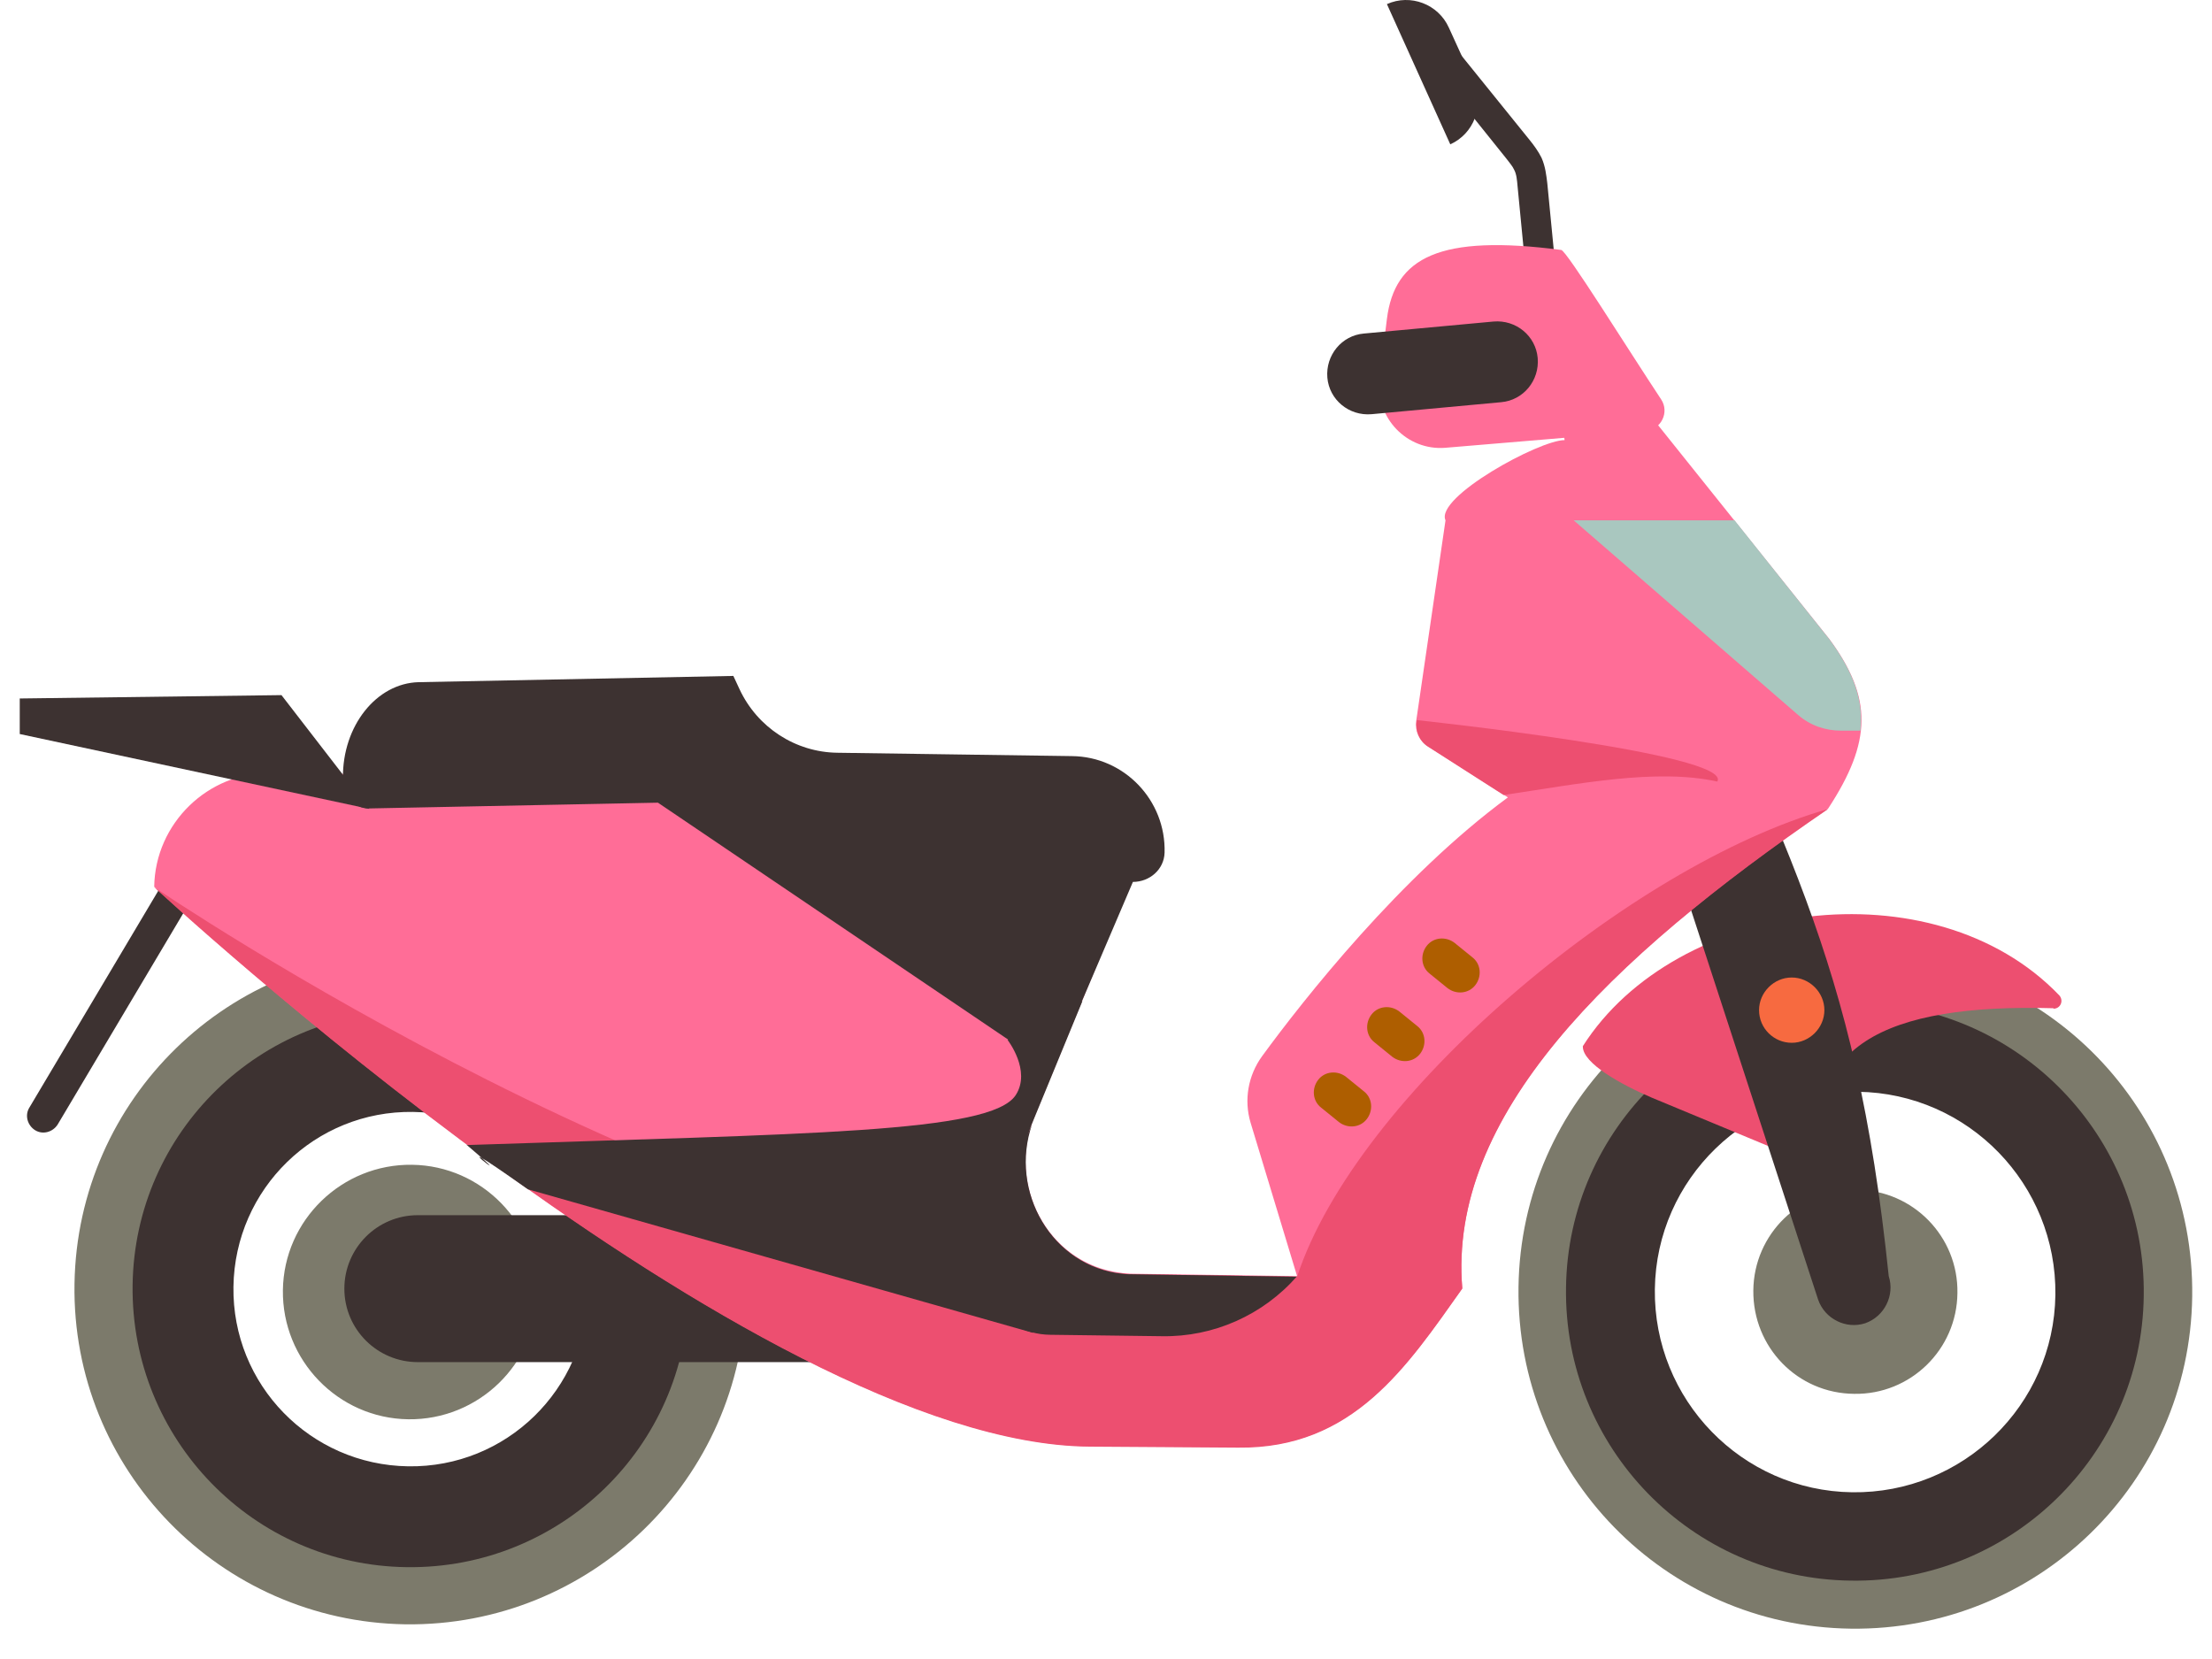 <svg width="56" height="42" viewBox="0 0 56 42" fill="none" xmlns="http://www.w3.org/2000/svg">
<path d="M47.087 24.175C42.37 24.114 38.504 27.871 38.443 32.588C38.382 37.305 42.139 41.171 46.856 41.232C51.573 41.292 55.439 37.536 55.499 32.819C55.56 28.102 51.804 24.236 47.087 24.175ZM46.892 38.144C43.889 38.107 41.482 35.627 41.531 32.624C41.567 29.622 44.047 27.214 47.05 27.263C50.053 27.299 52.46 29.779 52.411 32.782C52.375 35.785 49.895 38.192 46.892 38.144Z" fill="#7C7A6B"/>
<path d="M47.062 25.391C43.026 25.33 39.695 28.564 39.646 32.6C39.586 36.636 42.819 39.968 46.856 40.016C50.892 40.077 54.223 36.843 54.272 32.807C54.332 28.771 51.098 25.44 47.062 25.391ZM46.892 37.779C44.096 37.743 41.859 35.433 41.895 32.637C41.932 29.84 44.242 27.604 47.038 27.64C49.834 27.677 52.071 29.986 52.035 32.783C51.998 35.579 49.688 37.816 46.892 37.779Z" fill="#3D3231"/>
<path d="M47.002 30.12C45.579 30.096 44.4 31.238 44.388 32.673C44.376 34.108 45.506 35.275 46.941 35.287C48.363 35.311 49.542 34.168 49.555 32.734C49.579 31.311 48.436 30.132 47.002 30.12Z" fill="#7C7A6B"/>
<path d="M10.505 24.126C5.813 24.065 1.959 27.81 1.886 32.503C1.813 37.195 5.57 41.049 10.262 41.122C14.955 41.183 18.809 37.438 18.882 32.746C18.955 28.053 15.198 24.199 10.505 24.126ZM10.311 38.046C7.32 38.01 4.925 35.542 4.974 32.551C5.01 29.561 7.478 27.166 10.469 27.214C13.46 27.251 15.855 29.718 15.806 32.709C15.758 35.7 13.302 38.095 10.311 38.046Z" fill="#7C7A6B"/>
<path d="M10.493 25.597C6.603 25.549 3.406 28.649 3.357 32.539C3.308 36.429 6.409 39.627 10.299 39.675C14.189 39.724 17.387 36.624 17.435 32.734C17.484 28.843 14.384 25.646 10.493 25.597ZM10.335 37.122C7.855 37.086 5.874 35.056 5.91 32.575C5.947 30.095 7.977 28.114 10.457 28.15C12.937 28.187 14.919 30.217 14.882 32.697C14.846 35.177 12.815 37.159 10.335 37.122Z" fill="#3D3231"/>
<path d="M10.432 29.488C8.658 29.463 7.186 30.886 7.162 32.661C7.138 34.436 8.56 35.907 10.335 35.931C12.11 35.955 13.581 34.533 13.606 32.758C13.63 30.983 12.207 29.512 10.432 29.488Z" fill="#7C7A6B"/>
<path d="M20.693 34.484H10.578C9.557 34.484 8.718 33.658 8.718 32.624C8.718 31.603 9.545 30.764 10.578 30.764H19.173C20.195 30.764 21.034 31.591 21.034 32.624C21.034 33.645 20.705 34.484 20.705 34.484H20.693Z" fill="#3D3231"/>
<path d="M0.889 28.613C1.084 28.734 1.339 28.661 1.461 28.467L5.169 22.23C5.29 22.035 5.217 21.78 5.023 21.659C4.828 21.537 4.573 21.61 4.451 21.804L0.743 28.041C0.622 28.236 0.695 28.491 0.889 28.613Z" fill="#3D3231"/>
<path d="M51.986 25.537C52.168 25.537 52.253 25.33 52.132 25.197C48.947 21.878 42.43 22.777 40.072 26.485C40.072 26.485 40.072 26.485 40.072 26.497C40.072 26.923 41.044 27.458 41.81 27.786L46.26 29.634C45.47 26.497 47.743 25.403 51.986 25.525V25.537Z" fill="#ED4F70"/>
<path d="M47.816 32.308C46.977 24.175 45.129 21.355 41.616 13.294C41.445 12.808 40.91 12.541 40.424 12.699C39.938 12.869 39.67 13.404 39.828 13.89L46.029 32.904C46.199 33.39 46.734 33.658 47.22 33.5C47.706 33.33 47.974 32.795 47.816 32.308Z" fill="#3D3231"/>
<path d="M46.309 16.175L39.087 7.155L39.61 11.142C38.965 11.142 36.327 12.589 36.595 13.173L35.853 18.254C35.817 18.497 35.926 18.753 36.145 18.887L38.175 20.187C35.464 22.181 33.008 25.293 31.951 26.74C31.598 27.226 31.489 27.846 31.659 28.418L32.838 32.308L28.693 32.247C28.583 32.247 28.486 32.247 28.377 32.223C26.529 32.004 25.471 29.986 26.188 28.272L28.717 22.12C29.155 21.05 28.377 19.859 27.222 19.847L6.87 19.567C5.266 19.543 3.928 20.844 3.904 22.449C3.904 22.449 19.076 36.551 27.586 36.612L31.343 36.636C34.261 36.672 35.622 34.581 37.02 32.612C36.656 28.26 40.68 24.297 46.284 20.467C47.39 18.777 47.415 17.671 46.309 16.175Z" fill="#FF6D97"/>
<path d="M35.866 18.23V18.267C35.829 18.51 35.938 18.765 36.145 18.899L38.066 20.127C39.963 19.847 41.92 19.446 43.476 19.786C43.889 19.081 35.866 18.23 35.866 18.23Z" fill="#ED4F70"/>
<path d="M46.308 16.176L43.913 13.173H39.841L45.518 18.097C45.822 18.364 46.211 18.498 46.612 18.498H47.099C47.184 17.732 46.928 17.015 46.308 16.176Z" fill="#A9C7BF"/>
<path d="M32.838 32.321L28.693 32.26C28.583 32.26 28.486 32.236 28.377 32.236C18.286 32.236 3.904 22.461 3.904 22.461C3.904 22.461 19.076 36.563 27.586 36.624L31.343 36.649C34.261 36.685 35.622 34.594 37.02 32.624C36.656 28.272 40.68 24.309 46.284 20.48C41.251 21.914 34.334 27.75 32.838 32.321Z" fill="#ED4F70"/>
<path d="M11.806 28.977C13.521 30.436 10.664 28.199 13.363 30.108L26.152 33.743C26.006 33.159 25.216 30.533 26.188 28.297L27.404 25.342C27.404 25.342 26.626 25.865 25.508 26.327C25.508 26.327 26.116 27.105 25.714 27.725C25.082 28.686 20.462 28.698 11.806 28.989V28.977Z" fill="#3D3231"/>
<path d="M32.838 32.321L28.693 32.26C28.608 32.26 28.51 32.26 28.425 32.248C26.626 32.065 25.544 30.157 26.128 28.467L24.924 31.19C24.389 32.406 25.265 33.779 26.59 33.792L29.41 33.828C30.723 33.852 31.975 33.293 32.838 32.309V32.321Z" fill="#3D3231"/>
<path d="M27.149 19.142L21.204 19.057C20.134 19.045 19.174 18.413 18.724 17.452L18.566 17.112L10.603 17.27C9.533 17.294 8.67 18.376 8.682 19.689C8.682 20.127 8.974 20.479 9.339 20.467L16.657 20.321L26.65 27.081L28.681 22.327C29.106 22.327 29.471 22.011 29.483 21.586C29.52 20.261 28.462 19.154 27.137 19.142H27.149Z" fill="#3D3231"/>
<path d="M37.349 24.941C37.519 24.722 37.495 24.406 37.276 24.236L36.826 23.871C36.607 23.701 36.291 23.725 36.121 23.944C35.95 24.163 35.975 24.479 36.194 24.649L36.644 25.014C36.862 25.184 37.178 25.16 37.349 24.941Z" fill="#AE5E00"/>
<path d="M35.951 26.679C36.121 26.46 36.096 26.144 35.878 25.974L35.428 25.609C35.209 25.439 34.893 25.463 34.723 25.682C34.553 25.901 34.577 26.217 34.796 26.387L35.245 26.752C35.464 26.922 35.78 26.898 35.951 26.679Z" fill="#AE5E00"/>
<path d="M34.601 28.333C34.771 28.114 34.747 27.798 34.528 27.628L34.078 27.263C33.859 27.093 33.543 27.117 33.373 27.336C33.203 27.555 33.227 27.871 33.446 28.041L33.896 28.406C34.115 28.576 34.431 28.552 34.601 28.333Z" fill="#AE5E00"/>
<path d="M36.716 3.654C37.312 3.386 37.58 2.681 37.312 2.085L36.68 0.7C36.412 0.104 35.707 -0.164 35.112 0.104L36.716 3.654Z" fill="#3D3231"/>
<path d="M39.124 8.553C38.941 8.553 38.771 8.407 38.759 8.225L38.419 4.712C38.406 4.566 38.394 4.408 38.333 4.298C38.297 4.213 38.212 4.116 38.139 4.019L36.218 1.624C36.096 1.466 36.121 1.235 36.279 1.101C36.437 0.979 36.668 1.004 36.801 1.162L38.735 3.557C38.832 3.678 38.941 3.824 39.026 3.994C39.124 4.213 39.148 4.444 39.172 4.639L39.513 8.152C39.537 8.359 39.379 8.529 39.184 8.553C39.172 8.553 39.16 8.553 39.148 8.553H39.124Z" fill="#3D3231"/>
<path d="M41.664 10.911C42.053 10.875 42.272 10.437 42.053 10.109C41.215 8.845 39.658 6.34 39.525 6.328C36.449 5.927 35.306 6.511 35.111 8.079C35.051 8.589 34.978 9.124 34.929 9.623C34.82 10.583 35.622 11.41 36.583 11.337L41.664 10.911Z" fill="#FF6D97"/>
<path d="M34.723 10.486L38.005 10.182C38.564 10.133 38.978 9.635 38.929 9.064C38.88 8.504 38.382 8.091 37.811 8.14L34.528 8.444C33.969 8.492 33.556 8.991 33.604 9.562C33.653 10.121 34.151 10.535 34.723 10.486Z" fill="#3D3231"/>
<path d="M44.533 25.573C44.533 26.035 44.91 26.4 45.36 26.4C45.81 26.4 46.187 26.023 46.187 25.573C46.187 25.123 45.81 24.747 45.36 24.747C44.91 24.747 44.533 25.123 44.533 25.573Z" fill="#F76A40"/>
<path d="M9.351 20.479L0.5 18.583V17.683L7.126 17.598L9.351 20.479Z" fill="#3D3231"/>
</svg>
